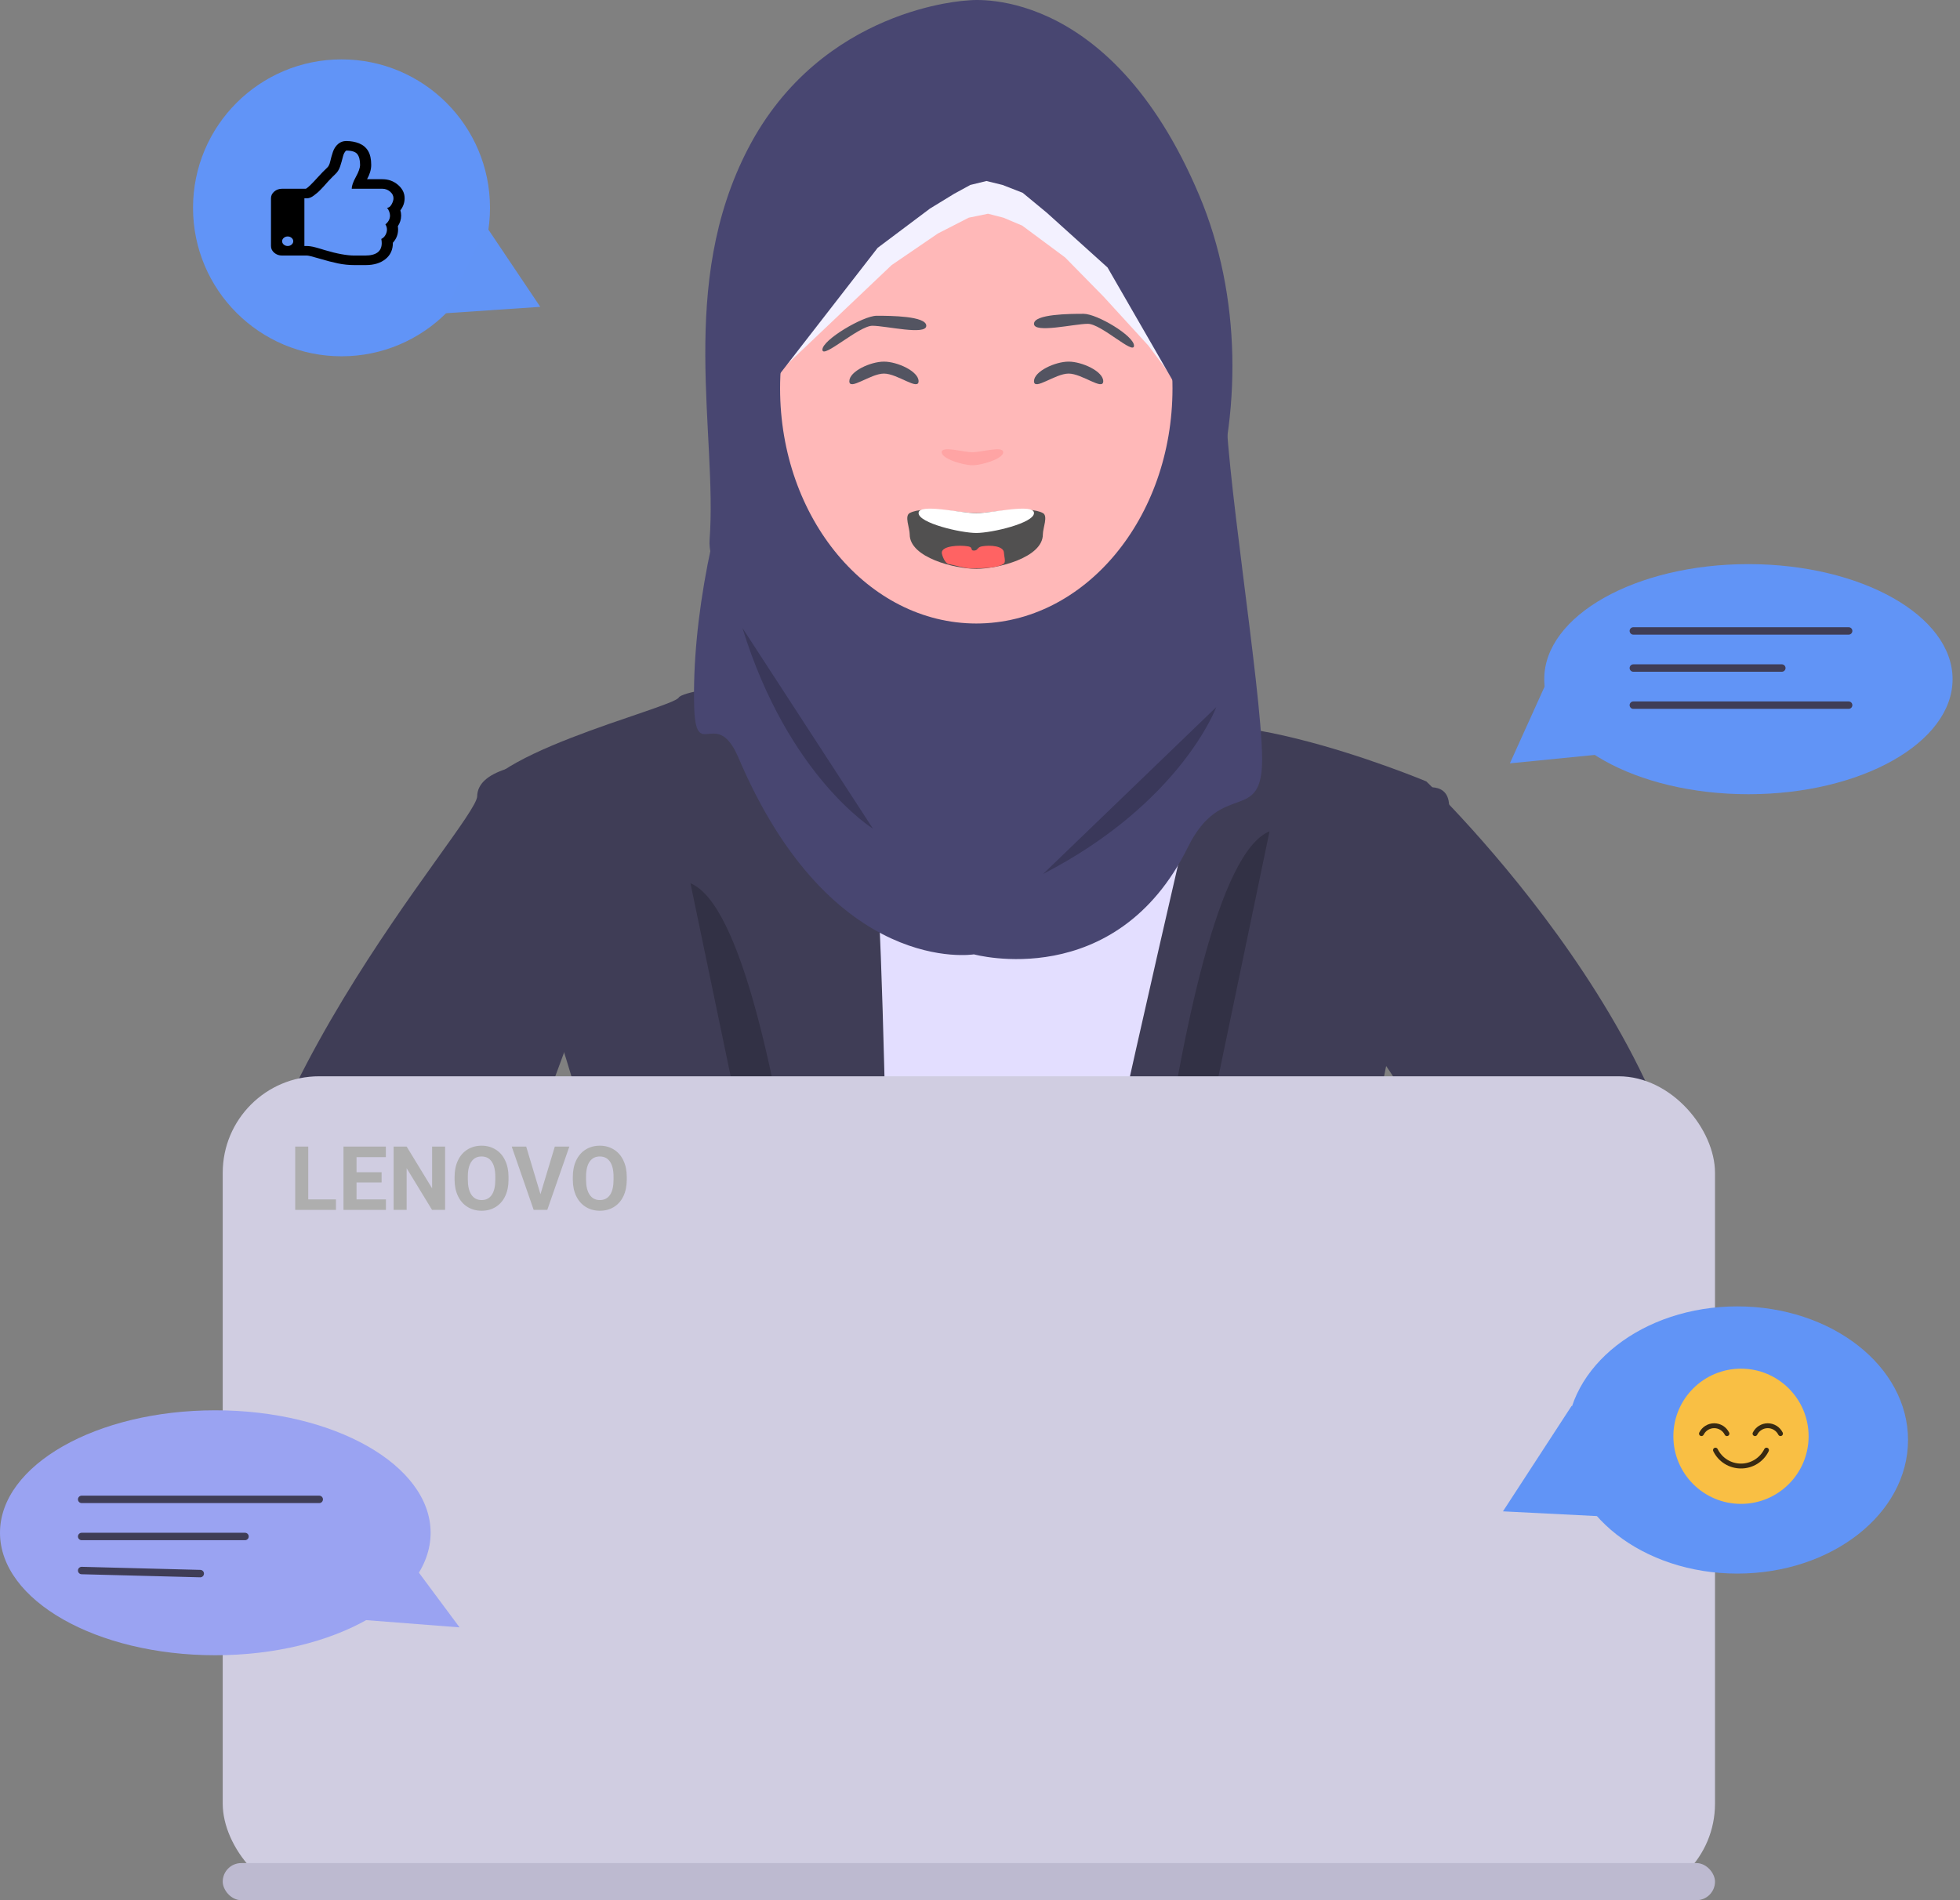 <svg width="264" height="256" viewBox="0 0 264 256" fill="none" xmlns="http://www.w3.org/2000/svg">
<rect x="0" y="0" width="264" height="256" fill="#808080" stroke="none"/>
<g id="contact">
<path id="Vector" d="M154.216 91C154.216 91 144.554 103.205 142.797 105.239C141.041 107.273 133.135 118.461 116.446 102.188C99.757 85.915 98 105.239 98 105.239V227.289C98 227.289 112.054 220.169 123.473 227.289C134.892 234.408 158.608 225.255 158.608 225.255L163 99.137L154.216 91Z" fill="#E3DEFF"/>
<path id="Vector_2" d="M112.252 91C112.252 91 92.37 92.49 91.422 93.979C90.475 95.469 62.568 102.071 64.463 108.774C66.357 115.477 91.422 175.163 80.055 186.335C68.687 197.507 49.742 213.147 56.373 214.637C63.004 216.127 74.371 212.403 85.739 214.637C97.106 216.871 123.63 198.251 120.788 178.142C117.947 158.032 120.766 96.214 112.252 91Z" fill="#3F3D56"/>
<path id="Vector_3" opacity="0.2" d="M93 119L113 215C113 215 106.608 124.538 93 119Z" fill="black"/>
<path id="arm" d="M192.111 105.273C192.111 105.273 158.635 91.218 152.774 101.346C150.038 106.075 199.289 144.725 196.942 171.526C183.538 197.546 160.51 207.438 148.309 221.924C154.791 223.531 174.942 230.265 176.896 226.889C177.807 225.315 224.943 206.401 228.219 176.958C231.969 143.254 192.111 105.273 192.111 105.273Z" fill="#3F3D56"/>
<g id="leftarm1">
<path id="Vector_4" d="M88.195 102.833C88.195 102.833 64.404 100.302 64.273 107.275C64.203 111.06 27.313 150.779 30.745 184.312C33.637 212.565 76.938 235.79 76.938 235.79C76.938 235.79 91.668 228.274 102.763 231.551L71.895 206.365L58.65 181.094L68.73 161.437L80.444 129.686L88.195 102.833Z" fill="#3F3D56"/>
</g>
<path id="chestmove" d="M161.358 104.965C161.358 104.965 157.649 122.954 188.453 105.687C183.143 110.676 195.937 101.573 195.159 109.361C194.381 117.149 170.932 181.341 191.053 204.461C211.173 227.58 185.3 214.742 185.3 214.742L178.718 204.647C178.718 204.647 142.544 197.388 143.77 186.126C144.997 174.863 161.358 104.965 161.358 104.965Z" fill="#3F3D56"/>
<path id="Vector_5" opacity="0.2" d="M171 112L151 208C151 208 157.392 117.538 171 112Z" fill="black"/>
<g id="head1">
<path id="Vector_6" d="M100.759 20.023C110.653 0.96 130.226 0.072 130.226 0.072C130.226 0.072 149.299 -2.709 161.535 26.324C172.939 53.386 161.68 90.665 137.07 97L161.535 87.024C154.186 94.043 146.286 87.174 142.775 87.024C128.489 86.498 120.528 97.026 111.136 94.043C103.202 91.522 95.206 77.689 95.576 72.75C96.65 58.413 91.239 38.366 100.759 20.023Z" fill="#484671"/>
<path id="Vector_7" d="M160 114.141C150.278 133.835 131.184 128.574 131.184 128.574C131.184 128.574 112.068 131.697 99.468 102.088C96.479 95.065 93.703 102.865 93.5 95.141C92.904 72.513 104.885 34.349 123.251 29.245L98.802 39.824C106.102 32.52 127.659 72.994 131.184 73.099C145.531 73.437 139.856 28.985 149.316 31.913C157.309 34.386 165.487 48.463 165.17 53.534C164.699 61.05 169.915 92.538 170 102.088C170.081 111.243 164.579 104.866 160 114.141Z" fill="#484671"/>
<g id="face">
<path id="Vector_8" opacity="0.2" d="M140.496 117.746L163.825 95.263C163.825 95.263 159.106 108.127 140.496 117.746Z" fill="black"/>
<path id="Vector_9" opacity="0.2" d="M100 84.599L117.582 111.642C117.582 111.642 106.174 104.617 100 84.599Z" fill="black"/>
<path id="Vector_10" d="M131.5 84C146.095 84 157.927 69.819 157.927 52.326C157.927 34.834 146.095 20.653 131.5 20.653C116.904 20.653 105.073 34.834 105.073 52.326C105.073 69.819 116.904 84 131.5 84Z" fill="#FFB8B8"/>
<g id="mouth">
<g id="Frame 1" clip-path="url(#clip0)">
<path id="mouthsmile" d="M140.468 71.993C140.468 75.139 134.362 76.635 131.5 76.635C128.638 76.635 122.531 75.139 122.531 71.993C122.531 71.126 121.799 69.514 122.531 69.12C124.455 68.084 129.427 69.12 131.5 69.12C133.573 69.12 138.545 68.084 140.468 69.12C141.2 69.514 140.468 71.126 140.468 71.993Z" fill="#515050"/>
<path id="mouthsmile_2" d="M139.273 69.12C139.273 70.468 133.599 71.804 131.5 71.804C129.401 71.804 123.727 70.468 123.727 69.12C123.727 67.771 129.401 69.139 131.5 69.139C133.599 69.139 139.273 67.771 139.273 69.12Z" fill="white"/>
<path id="mouthsmile_3" d="M126.854 74.47C126.836 73.544 129.189 73.394 130.428 73.614C131.119 73.738 130.64 74.185 131.192 74.175C131.743 74.165 131.588 73.737 132.221 73.614C133.359 73.395 135.206 73.543 135.225 74.47C135.233 74.883 135.499 75.674 135.225 75.915C134.54 76.515 132.292 76.563 131.192 76.582C132.306 76.549 130.503 76.595 131.192 76.582C130.274 76.582 130.274 76.582 127.883 76.008C127.271 76.008 126.859 74.737 126.854 74.47Z" fill="#FF6363"/>
</g>
</g>
<path id="mouthsmile_4" d="M135.127 60.923C135.127 61.806 132.241 62.681 130.982 62.681C129.723 62.681 126.836 61.806 126.836 60.923C126.836 60.04 129.723 60.923 130.982 60.923C132.241 60.923 135.127 60.04 135.127 60.923Z" fill="#FFA3A3" fill-opacity="0.98"/>
<path id="lefteye" d="M123.727 51.357C123.727 50.032 120.882 48.72 119.064 48.72C117.245 48.72 114.4 50.032 114.4 51.357C114.4 52.682 117.245 50.33 119.064 50.33C120.882 50.33 123.727 52.682 123.727 51.357Z" fill="#535461"/>
<path id="lefteyebrow" d="M124.764 43.888C124.764 42.563 119.901 42.54 118.082 42.54C116.263 42.54 110.773 45.784 110.773 47.109C110.773 48.434 115.69 43.888 117.509 43.888C119.328 43.888 124.764 45.213 124.764 43.888Z" fill="#535461"/>
<path id="lefteyebrow_2" d="M139.273 43.625C139.273 42.301 144.135 42.278 145.954 42.278C147.773 42.278 152.745 45.248 152.745 46.572C152.745 47.897 148.346 43.625 146.527 43.625C144.708 43.625 139.273 44.95 139.273 43.625Z" fill="#535461"/>
<path id="righteye" d="M148.6 51.357C148.6 50.032 145.755 48.72 143.936 48.72C142.117 48.72 139.273 50.032 139.273 51.357C139.273 52.682 142.117 50.33 143.936 50.33C145.755 50.33 148.6 52.682 148.6 51.357Z" fill="#535461"/>
</g>
<path id="Vector_11" d="M104.995 32.261L114.158 20.979L125.921 18H137.683L147.842 20.979L158 34.682V51L154.708 46.597L148.654 39.972L143.462 34.682L137.683 30.392L135.154 29.327L133.077 28.795L130.481 29.327L128.404 30.392L126.327 31.456L120.096 35.715L104 51L104.995 32.261Z" fill="#F3F1FF"/>
<path id="Vector_12" d="M103.536 26.103L113.298 14.155L125.828 11H138.358L149.179 14.155L160 28.667L158.954 53L149.179 36.037L141.007 28.667L137.751 25.976L135.037 24.917L132.867 24.387L130.696 24.917L128.525 26.103L125.269 28.094L118.215 33.389L103 53L103.536 26.103Z" fill="#484671"/>
</g>
<g id="laptop">
<rect id="Rectangle 1" x="30" y="145" width="201" height="111" rx="13" fill="#D0CDE1"/>
<g id="LENOVO">
<path d="M41.52 161.588H45.252V163H39.762V154.469H41.52V161.588Z" fill="#AEAEAE"/>
<path d="M51.398 159.303H48.023V161.588H51.984V163H46.266V154.469H51.973V155.893H48.023V157.926H51.398V159.303Z" fill="#AEAEAE"/>
<path d="M59.953 163H58.195L54.773 157.387V163H53.016V154.469H54.773L58.201 160.094V154.469H59.953V163Z" fill="#AEAEAE"/>
<path d="M68.496 158.928C68.496 159.768 68.348 160.504 68.051 161.137C67.754 161.77 67.328 162.258 66.773 162.602C66.223 162.945 65.59 163.117 64.875 163.117C64.168 163.117 63.537 162.947 62.982 162.607C62.428 162.268 61.998 161.783 61.693 161.154C61.389 160.521 61.234 159.795 61.23 158.975V158.553C61.23 157.713 61.381 156.975 61.682 156.338C61.986 155.697 62.414 155.207 62.965 154.867C63.52 154.523 64.152 154.352 64.863 154.352C65.574 154.352 66.205 154.523 66.756 154.867C67.311 155.207 67.738 155.697 68.039 156.338C68.344 156.975 68.496 157.711 68.496 158.547V158.928ZM66.715 158.541C66.715 157.646 66.555 156.967 66.234 156.502C65.914 156.037 65.457 155.805 64.863 155.805C64.273 155.805 63.818 156.035 63.498 156.496C63.178 156.953 63.016 157.625 63.012 158.512V158.928C63.012 159.799 63.172 160.475 63.492 160.955C63.812 161.436 64.273 161.676 64.875 161.676C65.465 161.676 65.918 161.445 66.234 160.984C66.551 160.52 66.711 159.844 66.715 158.957V158.541Z" fill="#AEAEAE"/>
<path d="M72.797 160.885L74.731 154.469H76.688L73.717 163H71.883L68.924 154.469H70.875L72.797 160.885Z" fill="#AEAEAE"/>
<path d="M84.422 158.928C84.422 159.768 84.273 160.504 83.977 161.137C83.68 161.77 83.254 162.258 82.699 162.602C82.148 162.945 81.516 163.117 80.801 163.117C80.094 163.117 79.463 162.947 78.908 162.607C78.353 162.268 77.924 161.783 77.619 161.154C77.314 160.521 77.16 159.795 77.156 158.975V158.553C77.156 157.713 77.307 156.975 77.607 156.338C77.912 155.697 78.34 155.207 78.891 154.867C79.445 154.523 80.078 154.352 80.789 154.352C81.5 154.352 82.131 154.523 82.682 154.867C83.236 155.207 83.664 155.697 83.965 156.338C84.269 156.975 84.422 157.711 84.422 158.547V158.928ZM82.641 158.541C82.641 157.646 82.481 156.967 82.16 156.502C81.84 156.037 81.383 155.805 80.789 155.805C80.199 155.805 79.744 156.035 79.424 156.496C79.103 156.953 78.941 157.625 78.938 158.512V158.928C78.938 159.799 79.098 160.475 79.418 160.955C79.738 161.436 80.199 161.676 80.801 161.676C81.391 161.676 81.844 161.445 82.16 160.984C82.477 160.52 82.637 159.844 82.641 158.957V158.541Z" fill="#AEAEAE"/>
</g>
<rect id="Rectangle 2" x="30" y="251" width="201" height="5" rx="2.5" fill="#BDBAD0"/>
</g>
<g id="msg3">
<ellipse id="Ellipse 3" cx="235.5" cy="91.5" rx="27.5" ry="15.5" fill="#6194F6"/>
<path id="path1247" d="M220 90H240" stroke="#3F3D56" stroke-linecap="round" stroke-linejoin="round"/>
<path id="path1249" d="M220.001 85H249.001" stroke="#3F3D56" stroke-linecap="round" stroke-linejoin="round"/>
<path id="path1251" d="M220 95H249" stroke="#3F3D56" stroke-linecap="round" stroke-linejoin="round"/>
<path id="Polygon 4" d="M203.373 102.84L208.725 91.003L216.3 101.556L203.373 102.84Z" fill="#6194F6"/>
</g>
<g id="msg1">
<ellipse id="Ellipse 5" cx="29" cy="206.5" rx="29" ry="16.5" fill="#9AA3F2"/>
<path id="path1247_2" d="M11 207H33" stroke="#3F3D56" stroke-linecap="round" stroke-linejoin="round"/>
<path id="path1249_2" d="M11 202H43" stroke="#3F3D56" stroke-linecap="round" stroke-linejoin="round"/>
<path id="path1251_2" d="M11 211.587L26.973 212" stroke="#3F3D56" stroke-linecap="round" stroke-linejoin="round"/>
<path id="Polygon 3" d="M61.901 219.246L45.792 217.995L52.264 206.277L61.901 219.246Z" fill="#9AA3F2"/>
</g>
<g id="msg4">
<circle id="Ellipse 4" cx="46" cy="28" r="20" fill="#6194F7"/>
<path id="Polygon 1" d="M72.77 41.337L59.809 42.217L65.528 30.553L72.77 41.337Z" fill="#6194F6"/>
<g id="iconfinder 1">
<path id="Vector_13" d="M39.5 32.5C39.5 32.326 39.426 32.175 39.277 32.048C39.129 31.921 38.953 31.857 38.75 31.857C38.547 31.857 38.371 31.921 38.223 32.048C38.074 32.175 38 32.326 38 32.5C38 32.674 38.074 32.825 38.223 32.952C38.371 33.079 38.547 33.143 38.75 33.143C38.953 33.143 39.129 33.079 39.277 32.952C39.426 32.825 39.5 32.674 39.5 32.5ZM53 26.714C53 26.373 52.848 26.073 52.543 25.815C52.238 25.558 51.891 25.429 51.5 25.429H47.375C47.375 25.04 47.562 24.506 47.938 23.826C48.312 23.147 48.5 22.609 48.5 22.214C48.5 21.558 48.375 21.073 48.125 20.758C47.875 20.443 47.375 20.286 46.625 20.286C46.422 20.46 46.273 20.744 46.18 21.14C46.086 21.535 45.967 21.955 45.822 22.4C45.678 22.845 45.445 23.212 45.125 23.5C44.953 23.654 44.652 23.959 44.223 24.414C44.191 24.448 44.102 24.548 43.953 24.715C43.805 24.883 43.682 25.02 43.584 25.127C43.486 25.234 43.352 25.377 43.18 25.554C43.008 25.732 42.852 25.879 42.711 25.996C42.57 26.113 42.42 26.232 42.26 26.353C42.1 26.473 41.943 26.564 41.791 26.624C41.639 26.684 41.5 26.714 41.375 26.714H41V33.143H41.375C41.477 33.143 41.6 33.153 41.744 33.173C41.889 33.193 42.018 33.215 42.131 33.238C42.244 33.262 42.393 33.298 42.576 33.349C42.76 33.399 42.897 33.438 42.986 33.464C43.076 33.491 43.215 33.533 43.402 33.59C43.59 33.647 43.703 33.682 43.742 33.695C45.391 34.184 46.727 34.429 47.75 34.429H49.168C50.668 34.429 51.418 33.869 51.418 32.751C51.418 32.577 51.398 32.389 51.359 32.189C51.594 32.081 51.779 31.906 51.916 31.661C52.053 31.417 52.121 31.171 52.121 30.923C52.121 30.675 52.051 30.444 51.91 30.23C52.324 29.895 52.531 29.497 52.531 29.035C52.531 28.867 52.492 28.681 52.414 28.477C52.336 28.273 52.238 28.114 52.121 28C52.371 27.993 52.58 27.836 52.748 27.528C52.916 27.22 53 26.949 53 26.714ZM54.5 26.704C54.5 27.3 54.309 27.846 53.926 28.341C53.996 28.562 54.031 28.794 54.031 29.035C54.031 29.55 53.883 30.032 53.586 30.481C53.609 30.622 53.621 30.766 53.621 30.913C53.621 31.589 53.387 32.185 52.918 32.701C52.926 33.632 52.594 34.367 51.922 34.906C51.25 35.445 50.363 35.714 49.262 35.714H47.75C47 35.714 46.26 35.639 45.529 35.488C44.799 35.338 43.953 35.118 42.992 34.83C42.086 34.562 41.547 34.429 41.375 34.429H38C37.586 34.429 37.232 34.303 36.94 34.052C36.647 33.801 36.5 33.498 36.5 33.143V26.714C36.5 26.359 36.647 26.056 36.94 25.805C37.232 25.554 37.586 25.429 38 25.429H41.211C41.492 25.268 42.027 24.749 42.816 23.872C43.27 23.369 43.688 22.941 44.07 22.586C44.258 22.419 44.397 22.132 44.486 21.727C44.576 21.322 44.695 20.898 44.844 20.456C44.992 20.015 45.234 19.653 45.57 19.372C45.875 19.124 46.227 19 46.625 19C47.281 19 47.871 19.109 48.395 19.326C48.918 19.544 49.316 19.884 49.59 20.346C49.863 20.808 50 21.431 50 22.214C50 22.837 49.812 23.48 49.438 24.143H51.5C52.312 24.143 53.016 24.397 53.609 24.906C54.203 25.415 54.5 26.015 54.5 26.704Z" fill="black"/>
</g>
</g>
<g id="msg2">
<ellipse id="Ellipse 2" cx="234" cy="194" rx="23" ry="18" fill="#6194F6"/>
<path id="Polygon 2" d="M202.44 203.613L211.695 189.393L219.385 204.468L202.44 203.613Z" fill="#6194F6"/>
<g id="happy 1">
<g id="Layer 2">
<path id="Vector_14" d="M234.5 202.608C239.53 202.608 243.608 198.53 243.608 193.5C243.608 188.47 239.53 184.392 234.5 184.392C229.47 184.392 225.392 188.47 225.392 193.5C225.392 198.53 229.47 202.608 234.5 202.608Z" fill="#F9BF44"/>
</g>
<g id="Layer 1">
<path id="Vector_15" d="M234.5 197.836C233.723 197.839 232.96 197.623 232.3 197.212C231.64 196.801 231.11 196.212 230.77 195.513C230.75 195.474 230.738 195.432 230.734 195.388C230.731 195.345 230.736 195.301 230.75 195.259C230.764 195.218 230.785 195.18 230.814 195.147C230.843 195.114 230.878 195.087 230.917 195.068C230.956 195.048 230.999 195.037 231.042 195.035C231.086 195.032 231.13 195.038 231.171 195.053C231.212 195.067 231.25 195.09 231.282 195.119C231.315 195.149 231.341 195.184 231.359 195.224C231.648 195.811 232.095 196.305 232.65 196.651C233.205 196.996 233.846 197.18 234.5 197.18C235.154 197.18 235.795 196.996 236.35 196.651C236.905 196.305 237.352 195.811 237.641 195.224C237.659 195.184 237.686 195.149 237.718 195.119C237.75 195.09 237.788 195.067 237.829 195.053C237.87 195.038 237.914 195.032 237.958 195.035C238.001 195.037 238.044 195.048 238.083 195.068C238.122 195.087 238.157 195.114 238.186 195.147C238.215 195.18 238.237 195.218 238.25 195.259C238.264 195.301 238.269 195.345 238.266 195.388C238.262 195.432 238.25 195.474 238.23 195.513C237.89 196.212 237.36 196.801 236.7 197.212C236.04 197.623 235.277 197.84 234.5 197.836V197.836Z" fill="#382A12"/>
<path id="Vector_16" d="M236.391 193.475C236.335 193.475 236.28 193.461 236.231 193.434C236.182 193.407 236.141 193.368 236.112 193.321C236.082 193.274 236.065 193.22 236.062 193.164C236.059 193.108 236.071 193.053 236.095 193.003C236.28 192.627 236.567 192.31 236.922 192.089C237.278 191.867 237.688 191.75 238.107 191.75C238.526 191.75 238.937 191.867 239.293 192.089C239.648 192.31 239.935 192.627 240.12 193.003C240.158 193.081 240.163 193.171 240.135 193.253C240.107 193.335 240.047 193.403 239.969 193.441C239.891 193.479 239.802 193.485 239.719 193.457C239.637 193.429 239.569 193.37 239.531 193.292C239.4 193.026 239.197 192.802 238.946 192.646C238.694 192.489 238.404 192.406 238.107 192.406C237.811 192.406 237.521 192.489 237.269 192.646C237.018 192.802 236.815 193.026 236.684 193.292C236.657 193.347 236.615 193.393 236.563 193.426C236.512 193.458 236.452 193.475 236.391 193.475Z" fill="#382A12"/>
<path id="Vector_17" d="M232.609 193.475C232.548 193.476 232.488 193.458 232.435 193.426C232.383 193.393 232.341 193.347 232.314 193.292C232.183 193.026 231.981 192.802 231.729 192.645C231.477 192.489 231.187 192.406 230.891 192.406C230.594 192.406 230.304 192.489 230.053 192.645C229.801 192.802 229.598 193.026 229.468 193.292C229.429 193.369 229.361 193.429 229.279 193.457C229.197 193.485 229.107 193.479 229.029 193.44C228.951 193.402 228.891 193.334 228.863 193.252C228.835 193.17 228.841 193.08 228.879 193.002C229.063 192.626 229.35 192.309 229.706 192.088C230.061 191.866 230.472 191.749 230.891 191.749C231.31 191.749 231.72 191.866 232.076 192.088C232.432 192.309 232.718 192.626 232.903 193.002C232.928 193.052 232.939 193.108 232.936 193.164C232.933 193.219 232.916 193.273 232.887 193.321C232.857 193.368 232.816 193.407 232.767 193.434C232.718 193.461 232.663 193.475 232.608 193.475L232.609 193.475Z" fill="#382A12"/>
</g>
</g>
</g>
</g>
<defs>
<clipPath id="clip0">
<rect width="23.836" height="9.663" fill="white" transform="translate(120.618 68.046)"/>
</clipPath>
</defs>
</svg>
